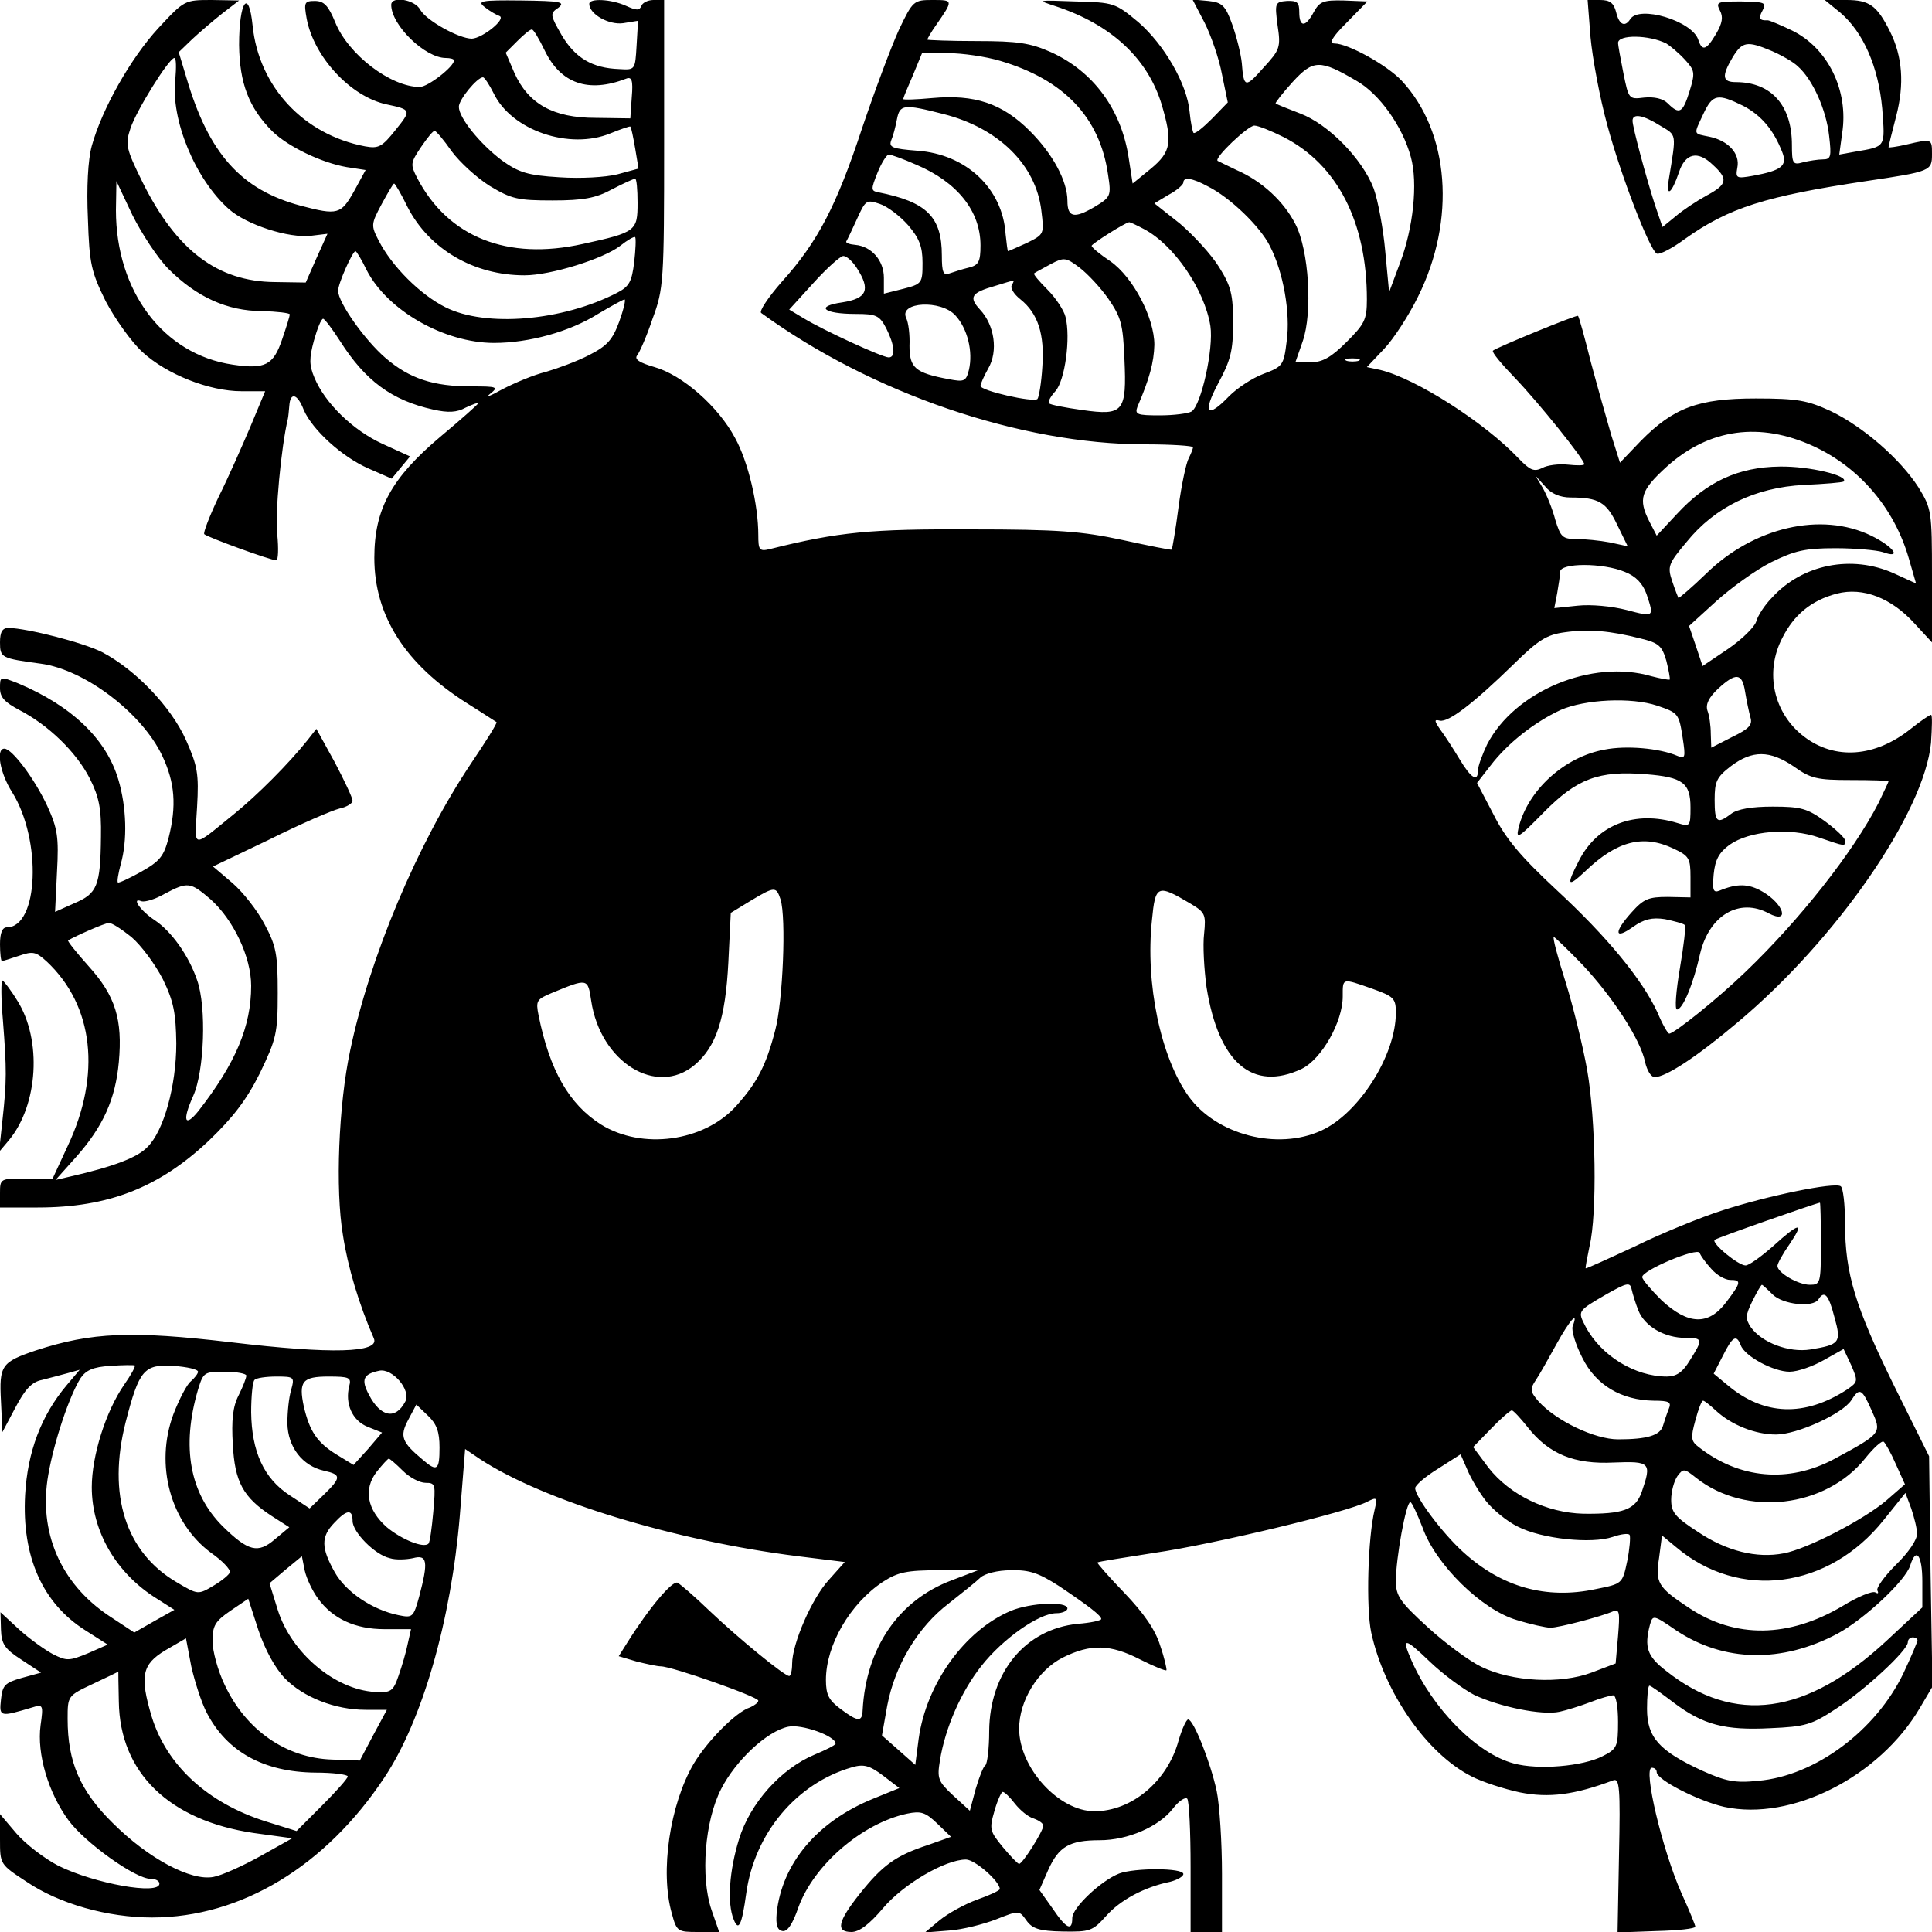 <?xml version="1.0" standalone="no"?>
<!DOCTYPE svg PUBLIC "-//W3C//DTD SVG 20010904//EN"
 "http://www.w3.org/TR/2001/REC-SVG-20010904/DTD/svg10.dtd">
<svg version="1.0" xmlns="http://www.w3.org/2000/svg"
 width="400pt" height="400pt" viewBox="0 0 400 400"
 preserveAspectRatio="xMidYMid meet">
<g transform="translate(0,400) scale(0.1,-0.1)"
fill="#000000" stroke="none">
<path d="M328 3942 c-58 -63 -117 -168 -138 -244 -8 -29 -11 -87 -8 -151 3
-94 7 -110 37 -171 19 -36 53 -84 76 -105 50 -46 138 -81 205 -81 l49 0 -30
-72 c-17 -40 -46 -106 -66 -146 -19 -40 -33 -76 -30 -78 6 -6 137 -54 149 -54
4 0 5 24 2 54 -5 41 8 180 22 239 1 4 2 16 3 27 2 29 17 25 30 -9 18 -41 79
-97 134 -121 l48 -21 19 23 19 23 -57 26 c-61 28 -119 84 -141 137 -11 26 -11
40 -1 77 7 25 15 45 19 45 3 0 19 -21 35 -46 52 -82 107 -123 193 -142 31 -7
49 -6 67 4 15 7 26 11 26 9 0 -2 -35 -33 -78 -69 -102 -86 -137 -150 -137
-251 0 -120 64 -220 192 -301 32 -20 59 -38 61 -39 2 -2 -22 -40 -53 -86 -111
-166 -210 -402 -250 -594 -24 -112 -31 -288 -15 -382 10 -66 33 -143 64 -214
13 -30 -86 -33 -296 -8 -205 24 -288 21 -404 -17 -71 -24 -76 -31 -72 -105 l3
-64 27 51 c20 38 34 53 55 57 15 4 39 10 53 14 l25 7 -27 -32 c-53 -63 -81
-138 -86 -227 -7 -128 36 -224 124 -280 l47 -30 -41 -18 c-39 -16 -44 -16 -72
-2 -17 9 -49 32 -70 51 l-39 36 1 -36 c1 -30 8 -40 42 -62 l41 -27 -40 -11
c-35 -10 -40 -15 -43 -45 -4 -36 -2 -36 65 -16 22 7 23 5 17 -37 -8 -59 16
-140 58 -197 34 -46 138 -121 170 -121 10 0 18 -4 18 -10 0 -24 -134 0 -209
37 -29 15 -68 45 -87 67 l-34 40 0 -52 c0 -52 0 -52 55 -88 68 -46 168 -74
260 -74 184 0 359 106 481 290 79 119 138 326 156 542 l11 138 31 -21 c131
-86 403 -169 658 -201 l97 -12 -33 -37 c-35 -38 -76 -132 -76 -174 0 -14 -3
-25 -6 -25 -10 0 -105 78 -164 134 -30 29 -60 55 -67 59 -10 6 -58 -50 -105
-125 l-17 -27 37 -11 c20 -5 43 -10 50 -10 23 0 202 -63 202 -71 0 -4 -8 -10
-17 -14 -29 -9 -89 -70 -117 -117 -49 -84 -70 -223 -45 -310 10 -37 12 -38 54
-38 l44 0 -16 46 c-23 68 -14 184 20 250 30 59 95 120 139 129 27 6 98 -19 98
-35 0 -3 -20 -13 -44 -23 -69 -29 -133 -100 -156 -175 -20 -65 -25 -132 -11
-166 10 -26 17 -12 26 54 17 124 104 228 219 261 24 7 36 4 64 -17 l34 -26
-54 -22 c-116 -47 -189 -134 -200 -237 -2 -24 1 -35 12 -37 10 -2 21 14 33 49
32 88 132 174 225 194 29 6 38 3 63 -21 l28 -27 -48 -17 c-67 -22 -94 -42
-141 -101 -46 -58 -50 -79 -17 -79 16 0 37 16 65 49 42 50 129 101 172 101 18
0 69 -44 70 -61 0 -3 -21 -13 -47 -22 -27 -10 -61 -29 -78 -43 l-30 -25 50 4
c28 2 71 13 97 23 48 19 48 19 63 -2 12 -17 26 -22 75 -23 57 -1 62 1 90 32
29 33 79 60 133 71 15 4 27 11 27 16 0 13 -101 13 -133 1 -38 -15 -97 -71 -97
-92 0 -28 -12 -23 -41 20 l-27 38 18 41 c22 49 44 62 107 62 58 0 122 28 151
65 12 16 26 25 30 21 4 -4 7 -68 7 -142 l0 -134 33 0 32 0 0 120 c0 65 -5 143
-11 172 -13 60 -48 148 -59 148 -4 0 -13 -20 -20 -44 -23 -84 -97 -146 -174
-146 -74 0 -156 90 -156 171 0 58 39 121 90 147 58 29 99 28 161 -4 28 -14 52
-24 54 -22 1 2 -4 25 -13 51 -10 33 -34 67 -74 109 -32 33 -57 62 -56 63 2 2
55 10 118 20 119 17 403 85 441 106 20 10 21 9 15 -17 -14 -58 -18 -202 -7
-254 27 -124 115 -251 208 -298 21 -11 67 -26 100 -33 60 -12 113 -5 193 25
13 5 15 -15 12 -154 l-3 -161 81 3 c44 1 80 5 80 9 0 3 -13 35 -29 70 -39 88
-80 259 -61 259 6 0 10 -4 10 -9 0 -16 87 -60 140 -72 139 -30 321 62 405 205
l26 44 -4 238 -3 239 -72 145 c-81 165 -102 233 -102 337 0 39 -4 74 -9 77
-13 9 -153 -20 -245 -50 -44 -14 -125 -47 -180 -74 -56 -26 -102 -47 -103 -46
-1 1 3 22 8 46 16 67 13 262 -5 365 -9 50 -29 132 -45 183 -16 50 -27 92 -24
92 2 0 29 -26 59 -57 63 -67 121 -156 130 -202 4 -17 12 -31 20 -31 23 0 87
42 170 112 207 173 388 436 402 580 2 32 3 58 0 58 -3 0 -22 -13 -42 -29 -74
-59 -157 -65 -221 -16 -63 48 -82 133 -45 204 24 48 60 78 113 92 54 14 113
-9 161 -62 l36 -39 0 138 c0 134 -1 139 -28 183 -38 59 -115 126 -182 158 -48
22 -68 26 -155 26 -119 0 -170 -19 -238 -88 l-43 -45 -18 57 c-9 31 -28 98
-42 150 -13 52 -25 96 -27 97 -2 3 -170 -66 -176 -72 -3 -3 18 -28 46 -57 48
-50 143 -168 143 -178 0 -3 -15 -3 -34 -1 -18 2 -43 -1 -53 -7 -17 -8 -25 -5
-49 20 -70 74 -212 165 -286 183 l-28 6 36 38 c19 20 51 69 70 108 79 159 65
341 -34 447 -30 32 -111 77 -139 77 -12 0 -6 12 25 43 l43 44 -49 2 c-42 1
-50 -2 -62 -24 -17 -32 -30 -32 -30 0 0 20 -4 24 -26 23 -24 -2 -25 -4 -19
-50 7 -46 5 -51 -29 -88 -38 -43 -41 -42 -45 10 -2 19 -11 55 -20 80 -14 39
-21 45 -49 48 l-33 3 25 -48 c13 -26 30 -74 36 -107 l12 -58 -33 -34 c-18 -18
-35 -32 -38 -29 -2 3 -6 22 -8 43 -5 58 -53 140 -106 186 -48 40 -51 41 -130
43 -81 3 -81 3 -41 -10 115 -38 190 -108 219 -203 23 -78 20 -98 -22 -133
l-38 -31 -8 52 c-15 101 -73 180 -161 220 -43 19 -68 23 -154 23 -56 0 -102 2
-102 3 0 2 8 16 18 30 36 52 36 52 -7 52 -39 0 -41 -1 -70 -62 -16 -35 -50
-126 -76 -203 -53 -161 -92 -236 -166 -318 -29 -33 -48 -62 -43 -65 228 -166
537 -272 795 -272 54 0 99 -3 99 -6 0 -3 -4 -13 -9 -23 -5 -9 -15 -55 -21
-101 -6 -47 -13 -86 -14 -88 -2 -1 -47 8 -102 20 -84 18 -132 22 -314 22 -207
1 -273 -5 -417 -41 -21 -5 -23 -1 -23 29 0 63 -21 152 -48 201 -35 66 -110
131 -167 147 -31 9 -42 16 -36 24 5 6 20 40 32 76 23 62 24 77 24 362 l0 298
-22 0 c-12 0 -23 -6 -25 -12 -4 -10 -10 -10 -32 0 -31 14 -76 16 -76 4 0 -21
40 -44 70 -40 l31 5 -3 -51 c-3 -51 -3 -51 -36 -49 -56 2 -91 23 -119 70 -24
42 -25 45 -7 57 15 12 5 14 -77 15 -84 1 -92 -1 -75 -14 10 -8 24 -16 30 -18
15 -6 -35 -46 -57 -47 -27 0 -95 38 -107 60 -11 21 -60 29 -60 10 0 -42 70
-110 113 -110 9 0 17 -2 17 -5 0 -13 -54 -55 -71 -55 -60 0 -148 67 -175 134
-14 34 -23 44 -42 44 -22 0 -23 -3 -17 -37 15 -79 91 -161 165 -177 52 -11 52
-12 19 -53 -28 -35 -35 -39 -63 -34 -127 24 -220 123 -233 250 -8 79 -28 50
-28 -40 1 -79 20 -130 69 -179 33 -32 102 -65 154 -74 l39 -6 -24 -44 c-27
-48 -34 -50 -110 -30 -124 33 -191 108 -237 265 l-16 53 28 27 c15 14 43 38
62 53 l35 27 -56 1 c-57 0 -57 0 -111 -58z m800 -47 c33 -68 90 -88 168 -58
12 5 15 -3 12 -38 l-3 -44 -72 1 c-88 0 -139 29 -168 93 l-18 42 24 24 c13 13
26 24 30 24 3 1 15 -19 27 -44z m943 -21 c132 -39 206 -117 223 -235 7 -45 6
-47 -29 -68 -41 -24 -55 -21 -55 13 0 41 -30 97 -78 145 -57 57 -114 76 -202
68 -33 -3 -60 -4 -60 -2 0 2 9 24 20 49 l19 46 54 0 c29 0 78 -7 108 -16z
m-1708 -38 c-10 -83 41 -207 111 -269 36 -32 124 -61 171 -55 l33 4 -23 -51
-22 -50 -64 1 c-119 1 -204 66 -274 207 -34 69 -36 78 -25 111 12 37 80 146
91 146 4 0 4 -20 2 -44z m2445 -3 c48 -27 96 -95 113 -158 15 -54 5 -148 -23
-221 l-22 -59 -8 85 c-4 46 -15 105 -24 130 -24 62 -94 133 -152 155 -26 10
-49 19 -51 21 -1 1 14 21 35 44 43 47 57 47 132 3z m-1786 -26 c37 -77 157
-118 242 -83 22 9 40 15 41 14 2 -2 6 -22 10 -45 l7 -42 -44 -12 c-25 -6 -75
-9 -120 -6 -66 4 -84 10 -119 35 -45 34 -89 88 -89 111 0 15 38 61 50 61 3 0
13 -15 22 -33z m931 -43 c115 -29 192 -106 203 -200 6 -49 6 -49 -30 -67 -20
-9 -38 -17 -39 -17 -1 0 -3 16 -5 35 -6 95 -82 166 -183 173 -51 4 -59 7 -54
21 4 9 9 28 12 44 6 31 14 32 96 11z m705 -48 c111 -57 172 -176 172 -336 0
-42 -5 -51 -42 -88 -32 -32 -50 -42 -74 -42 l-32 0 15 43 c21 60 13 189 -15
243 -24 47 -69 89 -122 112 -19 9 -37 18 -39 19 -8 6 63 73 76 73 8 0 35 -11
61 -24z m-1723 -29 c17 -23 52 -55 79 -72 45 -27 58 -30 130 -30 64 0 90 5
123 23 23 12 45 22 48 22 3 0 5 -22 5 -50 0 -58 -3 -61 -113 -85 -157 -35
-279 14 -343 136 -15 29 -14 32 8 65 13 19 25 34 28 33 3 0 19 -19 35 -42z
m962 -28 c85 -36 133 -96 133 -167 0 -34 -4 -41 -24 -46 -13 -3 -31 -9 -40
-12 -13 -5 -16 2 -16 37 0 80 -31 111 -132 131 -15 3 -15 6 -1 41 8 20 19 37
23 37 5 0 30 -9 57 -21z m604 -45 c46 -23 108 -83 128 -123 28 -54 43 -139 35
-197 -6 -50 -8 -53 -48 -68 -24 -9 -55 -30 -71 -46 -46 -48 -56 -36 -23 26 26
48 31 68 31 125 0 59 -4 76 -29 116 -16 26 -53 66 -81 90 l-53 42 30 18 c17 9
30 21 30 25 0 12 18 10 51 -8z m-2152 -171 c58 -58 122 -87 193 -87 32 -1 58
-4 58 -7 0 -3 -7 -26 -16 -52 -18 -53 -35 -62 -102 -52 -144 21 -242 152 -242
320 l1 60 33 -70 c19 -38 52 -89 75 -112z m495 128 c45 -87 137 -141 242 -141
54 0 163 34 198 61 15 12 29 20 31 18 2 -2 1 -26 -2 -52 -5 -40 -10 -50 -35
-63 -114 -59 -273 -72 -356 -30 -52 26 -111 85 -138 138 -16 31 -16 34 6 75
13 24 24 43 26 43 2 0 15 -22 28 -49z m1036 -37 c23 -27 30 -44 30 -78 0 -42
-1 -44 -40 -54 l-40 -10 0 33 c0 36 -26 65 -59 68 -12 1 -20 4 -19 7 2 3 12
24 22 46 18 40 20 41 47 32 16 -5 42 -25 59 -44z m488 -8 c63 -33 126 -126
138 -201 7 -47 -19 -164 -39 -177 -7 -4 -36 -8 -66 -8 -47 0 -52 2 -46 18 25
58 34 92 35 128 0 56 -44 140 -91 173 -21 14 -38 28 -39 32 0 4 69 48 78 49 2
0 15 -6 30 -14z m-1609 -85 c43 -84 161 -151 264 -151 72 0 156 23 215 60 27
16 52 30 55 30 3 0 -2 -21 -11 -46 -14 -38 -25 -50 -62 -69 -25 -13 -66 -28
-90 -35 -25 -6 -65 -23 -90 -36 -25 -14 -36 -18 -26 -10 19 15 16 16 -38 16
-79 0 -128 16 -178 59 -43 37 -98 115 -98 139 0 15 30 82 36 82 2 0 13 -18 23
-39z m1015 4 c29 -45 21 -63 -30 -71 -57 -8 -40 -24 28 -24 42 0 49 -3 63 -30
17 -34 20 -60 5 -60 -13 0 -135 56 -176 81 l-30 18 50 55 c28 31 56 56 62 56
7 0 19 -11 28 -25z m521 -64 c26 -38 30 -52 33 -124 5 -110 -2 -118 -87 -106
-36 5 -67 11 -69 14 -3 3 3 14 13 25 20 22 32 111 21 154 -3 13 -20 39 -37 56
-17 17 -30 32 -28 34 2 2 18 10 34 19 28 15 32 14 60 -7 17 -13 44 -42 60 -65z
m-200 29 c-4 -6 4 -19 18 -30 36 -29 50 -72 45 -140 -2 -33 -7 -62 -10 -66 -8
-8 -118 17 -118 27 0 4 7 20 16 36 21 36 13 90 -17 122 -24 26 -18 35 31 49
19 6 36 11 38 11 2 1 0 -4 -3 -9z m-117 -63 c25 -27 37 -75 28 -113 -6 -24
-10 -25 -42 -19 -69 13 -81 23 -81 69 1 22 -2 48 -7 58 -15 33 72 38 102 5z
m835 -94 c-7 -2 -19 -2 -25 0 -7 3 -2 5 12 5 14 0 19 -2 13 -5z m942 -177 c95
-44 167 -128 197 -232 l15 -52 -46 21 c-87 39 -189 19 -252 -50 -15 -15 -30
-38 -33 -50 -4 -12 -31 -38 -59 -57 l-52 -35 -14 42 -14 41 56 51 c31 28 82
65 114 81 49 24 70 29 133 29 41 0 85 -4 98 -8 41 -15 23 11 -24 34 -103 50
-243 18 -342 -79 -30 -29 -56 -51 -57 -50 -1 2 -7 17 -13 35 -10 30 -8 36 30
81 58 72 142 113 243 118 43 2 79 5 82 7 12 12 -71 32 -132 31 -86 -1 -151
-31 -213 -98 l-42 -45 -15 29 c-24 47 -18 65 36 114 88 79 193 93 304 42z
m-503 -106 c58 0 74 -10 96 -56 l22 -45 -37 8 c-21 4 -52 7 -69 7 -29 0 -33 4
-44 40 -6 23 -18 52 -26 66 l-15 25 20 -22 c12 -15 31 -23 53 -23z m112 -154
c23 -9 37 -24 45 -46 16 -48 16 -48 -41 -33 -31 8 -74 12 -102 9 l-48 -5 6 31
c3 17 6 37 6 44 0 19 89 19 134 0z m33 -138 c37 -9 44 -15 53 -46 5 -20 8 -37
7 -39 -2 -1 -19 2 -38 7 -123 36 -283 -31 -340 -141 -10 -21 -19 -45 -19 -54
0 -25 -14 -17 -38 23 -12 20 -30 48 -39 60 -14 20 -14 23 -2 20 18 -4 70 36
153 117 51 50 68 61 106 66 50 7 94 3 157 -13z m216 -110 c3 -18 8 -42 11 -53
5 -16 -3 -24 -38 -41 l-43 -22 -1 29 c0 16 -3 38 -7 48 -4 13 3 27 22 45 37
34 50 33 56 -6z m-182 -29 c44 -15 45 -16 53 -68 6 -39 5 -43 -11 -36 -37 16
-106 22 -151 13 -83 -15 -159 -84 -178 -162 -6 -25 0 -21 52 32 69 70 114 87
212 79 76 -6 92 -18 92 -69 0 -39 -1 -40 -27 -32 -88 27 -166 -3 -204 -78 -27
-52 -24 -57 14 -21 65 62 119 76 182 46 32 -15 35 -20 35 -59 l0 -42 -47 1
c-40 0 -50 -4 -75 -32 -37 -41 -36 -58 3 -30 23 16 39 20 66 16 19 -4 38 -9
41 -12 3 -2 -2 -43 -10 -90 -8 -47 -11 -85 -6 -85 12 0 34 53 48 116 19 79 81
116 142 83 44 -23 32 19 -13 45 -29 17 -53 17 -89 2 -13 -5 -15 1 -12 34 3 30
11 45 33 61 41 29 125 36 185 15 56 -19 54 -19 54 -6 0 5 -19 23 -42 40 -36
26 -49 30 -108 30 -43 0 -73 -5 -86 -15 -29 -22 -34 -18 -34 29 0 38 4 47 34
70 44 33 80 33 130 -1 35 -25 48 -28 118 -28 43 0 78 -1 78 -3 0 -1 -10 -22
-21 -45 -52 -101 -163 -242 -276 -350 -57 -55 -147 -127 -157 -127 -3 0 -14
19 -24 43 -31 68 -105 158 -210 255 -74 69 -105 106 -130 156 l-34 65 28 36
c35 46 91 90 145 115 50 22 146 27 200 9z m-1815 -401 c12 -38 5 -211 -11
-271 -19 -73 -37 -108 -81 -157 -67 -74 -195 -91 -280 -38 -66 42 -106 112
-129 226 -6 30 -4 33 27 46 75 31 75 31 82 -16 19 -127 135 -199 214 -133 45
38 64 96 70 213 l5 102 41 25 c50 30 53 30 62 3z m849 -9 c30 -18 32 -22 28
-62 -3 -24 0 -74 5 -111 25 -156 95 -217 197 -169 41 20 85 97 85 150 0 39 -2
38 61 16 45 -16 49 -20 49 -50 0 -88 -77 -209 -155 -244 -90 -41 -216 -9 -274
71 -58 81 -90 234 -76 365 7 73 11 75 80 34z m1305 -704 c0 -82 -1 -85 -23
-85 -24 0 -67 25 -67 39 0 5 11 25 25 45 32 47 21 46 -34 -4 -25 -22 -50 -40
-57 -40 -15 0 -71 46 -64 53 4 4 210 76 218 77 1 0 2 -38 2 -85z m-227 -52
c11 -13 29 -23 39 -23 24 0 23 -5 -8 -46 -37 -49 -79 -47 -134 4 -22 22 -40
43 -40 48 0 14 114 62 119 50 2 -6 13 -21 24 -33z m-151 -86 c13 -33 54 -57
98 -57 36 0 36 -3 9 -46 -15 -25 -28 -34 -48 -34 -66 0 -136 43 -168 103 -17
33 -18 32 44 68 41 23 48 25 51 10 2 -9 8 -29 14 -44z m278 33 c21 -21 84 -28
95 -10 12 19 21 10 33 -37 15 -53 11 -57 -50 -67 -44 -7 -100 14 -123 46 -12
18 -11 25 3 54 9 18 18 34 20 34 1 0 11 -9 22 -20z m-414 -66 c-3 -8 6 -38 20
-65 28 -57 81 -88 148 -89 32 0 37 -3 31 -17 -4 -10 -9 -25 -12 -35 -6 -20
-33 -28 -93 -28 -48 0 -128 38 -165 79 -17 20 -18 25 -5 44 8 12 27 46 43 75
27 49 46 70 33 36z m348 -39 c8 -23 68 -55 101 -55 17 0 48 11 71 24 l41 23
16 -34 c14 -33 14 -34 -9 -50 -88 -57 -172 -54 -247 9 l-29 24 19 37 c20 40
28 45 37 22z m-3347 -82 c-38 -55 -67 -147 -67 -212 0 -92 51 -179 135 -231
l36 -23 -41 -23 -42 -24 -53 35 c-100 67 -146 174 -125 292 12 69 44 164 67
200 11 16 26 23 61 25 26 2 49 2 51 1 2 -2 -8 -20 -22 -40z m153 27 c0 -4 -7
-13 -15 -20 -8 -6 -24 -37 -36 -68 -39 -105 -6 -225 78 -287 23 -16 40 -34 39
-40 -1 -5 -17 -18 -34 -28 -32 -19 -32 -19 -76 7 -106 62 -144 181 -106 331
28 109 38 121 100 117 27 -2 50 -7 50 -12z m429 -62 c-20 -38 -51 -32 -75 14
-17 32 -12 43 21 50 27 6 67 -40 54 -64z m-329 54 c0 -5 -7 -23 -16 -41 -12
-23 -15 -52 -12 -101 4 -78 21 -110 81 -149 l36 -23 -30 -25 c-35 -30 -55 -25
-108 27 -68 68 -86 164 -51 283 11 36 13 37 55 37 25 0 45 -4 45 -8z m93 -29
c-5 -16 -8 -47 -8 -70 1 -49 31 -88 76 -98 36 -8 36 -14 -1 -50 l-29 -28 -41
27 c-54 35 -79 91 -80 172 0 33 3 64 7 67 3 4 24 7 45 7 37 0 38 -1 31 -27z
m120 7 c-9 -36 6 -71 38 -84 l30 -12 -29 -34 -30 -33 -36 22 c-40 25 -55 48
-67 99 -11 52 -3 62 51 62 43 0 48 -2 43 -20z m3152 -50 c21 -47 22 -47 -78
-101 -94 -50 -196 -41 -280 25 -16 12 -17 19 -7 55 6 23 13 41 16 41 3 0 14
-9 26 -20 32 -30 82 -50 125 -50 44 0 138 43 156 71 17 27 22 24 42 -21z
m-2965 -77 c0 -47 -5 -51 -35 -25 -43 36 -48 48 -30 82 l17 32 24 -23 c18 -17
24 -33 24 -66z m2253 42 c44 -56 97 -77 178 -73 76 3 79 0 58 -61 -13 -37 -39
-46 -121 -45 -76 2 -152 39 -196 95 l-32 43 37 38 c20 21 40 38 43 38 3 0 18
-16 33 -35z m762 -76 l19 -42 -39 -34 c-46 -39 -163 -100 -212 -109 -56 -11
-119 5 -177 44 -48 31 -56 41 -56 67 0 17 6 39 13 49 12 16 14 16 39 -4 103
-81 268 -62 350 41 17 21 34 37 38 34 3 -2 15 -23 25 -46z m-849 -76 c14 -18
44 -43 67 -54 49 -25 152 -36 196 -21 17 6 33 8 35 4 2 -4 0 -29 -5 -54 -10
-47 -10 -47 -65 -58 -103 -22 -195 4 -275 77 -43 39 -99 114 -99 132 0 6 21
24 47 40 l47 30 14 -32 c7 -17 24 -46 38 -64z m-2242 62 c14 -14 35 -25 47
-25 21 0 21 -3 16 -61 -3 -33 -7 -63 -10 -65 -10 -10 -56 9 -86 34 -41 36 -49
79 -21 115 12 15 23 27 25 27 2 0 15 -11 29 -25z m3135 -130 c1 -12 -18 -40
-44 -65 -24 -24 -41 -48 -38 -53 3 -6 1 -7 -4 -4 -6 4 -37 -9 -68 -28 -111
-66 -222 -68 -318 -4 -65 43 -70 52 -62 104 l6 46 29 -24 c131 -111 316 -87
430 56 l45 56 12 -32 c6 -18 12 -41 12 -52z m-1024 13 c27 -77 123 -171 195
-192 29 -9 61 -16 70 -16 17 0 105 23 130 34 13 5 14 -2 10 -51 l-5 -57 -50
-19 c-64 -24 -164 -19 -228 12 -25 12 -75 49 -111 82 -58 53 -66 65 -66 96 0
46 21 163 30 163 3 0 14 -24 25 -52z m-2215 13 c0 -23 46 -70 77 -77 12 -4 34
-3 48 0 30 8 32 -7 13 -79 -12 -44 -14 -45 -43 -39 -54 11 -109 48 -132 89
-28 50 -29 73 -1 102 26 28 38 29 38 4z m-72 -160 c31 -43 78 -64 138 -64 l55
0 -7 -31 c-3 -16 -12 -46 -19 -66 -11 -32 -16 -35 -49 -33 -83 5 -173 81 -201
170 l-17 55 33 28 34 28 6 -30 c4 -17 16 -42 27 -57z m3322 35 l0 -54 -74 -69
c-166 -154 -315 -175 -457 -62 -39 30 -45 49 -33 95 6 21 7 21 55 -12 98 -65
218 -68 334 -6 55 30 140 109 150 141 12 39 25 21 25 -33z m-2010 2 c-109 -41
-177 -139 -184 -269 -1 -25 -10 -24 -46 3 -24 18 -30 29 -30 60 0 72 50 158
118 203 31 20 49 24 117 24 l80 0 -55 -21z m223 -12 c61 -41 87 -61 87 -68 0
-3 -22 -8 -49 -10 -108 -11 -182 -100 -183 -222 0 -36 -4 -68 -8 -71 -4 -2
-13 -25 -20 -49 l-12 -45 -35 32 c-31 29 -33 35 -27 72 11 68 44 143 86 196
44 56 119 109 155 109 13 0 23 5 23 10 0 15 -76 12 -117 -5 -95 -40 -175 -150
-191 -265 l-7 -54 -35 31 -34 30 11 62 c16 84 64 163 127 211 28 22 58 46 66
54 9 8 35 15 63 15 39 1 58 -6 100 -33z m-1603 -191 c38 -39 104 -65 167 -65
l44 0 -28 -52 -28 -53 -57 2 c-96 3 -179 61 -223 155 -14 29 -25 70 -25 90 0
32 5 41 37 63 l37 25 21 -65 c14 -41 34 -78 55 -100z m-162 -71 c42 -81 118
-123 225 -124 37 0 67 -4 67 -8 0 -4 -24 -31 -53 -60 l-53 -53 -64 20 c-120
38 -205 116 -236 217 -25 84 -20 108 28 137 l43 25 11 -58 c7 -31 21 -75 32
-96z m2624 37 c53 -25 141 -43 177 -35 14 3 43 12 64 20 20 8 42 14 47 14 6 0
10 -25 10 -55 0 -51 -2 -56 -32 -71 -41 -21 -133 -29 -184 -15 -76 20 -168
113 -212 214 -21 48 -14 47 38 -3 27 -26 69 -57 92 -69z m918 113 c0 -3 -13
-34 -29 -68 -57 -119 -183 -213 -301 -223 -48 -5 -67 -1 -116 21 -89 41 -114
69 -114 128 0 26 2 48 5 48 3 0 25 -16 50 -35 61 -46 106 -58 201 -53 71 3 85
7 135 40 59 38 149 121 149 138 0 6 5 10 10 10 6 0 10 -3 10 -6z m-3724 -127
c2 -147 104 -246 279 -272 l80 -11 -66 -37 c-36 -20 -80 -40 -97 -43 -46 -9
-134 37 -209 112 -67 66 -93 126 -93 215 0 48 0 48 53 73 28 13 52 25 52 25 0
1 0 -27 1 -62z m1855 -211 c11 -14 28 -28 39 -31 11 -4 20 -10 20 -15 0 -11
-43 -79 -50 -79 -3 0 -18 16 -34 35 -27 33 -28 37 -17 75 6 21 14 39 17 39 4
0 15 -11 25 -24z"/>
<path d="M3293 3923 c4 -43 19 -125 35 -183 29 -107 87 -256 102 -265 5 -3 31
10 58 30 91 65 168 89 375 120 135 20 137 21 137 56 0 32 0 32 -52 20 -21 -5
-38 -7 -38 -6 0 2 7 31 16 65 17 66 13 123 -13 175 -27 54 -43 65 -90 65 l-45
0 32 -26 c48 -41 79 -112 87 -199 6 -81 8 -78 -56 -89 l-33 -6 6 44 c14 89
-30 177 -104 213 -25 12 -47 21 -50 21 -17 -1 -20 4 -11 20 9 17 5 18 -44 19
-50 0 -53 -1 -44 -19 7 -13 5 -26 -8 -48 -20 -34 -29 -37 -37 -12 -13 39 -123
72 -141 42 -11 -17 -23 -11 -29 15 -5 19 -13 25 -33 25 l-26 0 6 -77z m157
-13 c8 -5 25 -19 38 -33 21 -23 22 -27 10 -66 -14 -45 -21 -49 -45 -25 -10 10
-28 14 -49 12 -32 -4 -32 -3 -43 51 -6 30 -11 58 -11 62 0 18 64 17 100 -1z
m217 -15 c21 -9 46 -23 56 -33 30 -27 58 -89 64 -143 5 -43 4 -49 -13 -49 -10
0 -29 -3 -41 -6 -21 -6 -23 -3 -23 36 0 82 -43 130 -116 130 -28 0 -30 12 -7
51 20 33 30 35 80 14z m-58 -114 c38 -20 63 -50 81 -96 11 -28 -1 -38 -61 -49
-34 -6 -36 -5 -32 17 6 29 -19 56 -58 64 -34 7 -33 3 -12 48 19 40 29 42 82
16z m-172 -41 c35 -21 34 -14 18 -112 -6 -38 6 -29 21 15 13 40 39 46 70 16
33 -30 30 -41 -13 -64 -20 -11 -49 -30 -64 -43 l-27 -22 -16 47 c-18 56 -46
160 -46 173 0 16 22 12 57 -10z"/>
<path d="M0 2670 c0 -32 3 -33 84 -44 91 -12 210 -102 252 -191 26 -55 30
-103 13 -170 -10 -38 -18 -48 -57 -70 -25 -14 -47 -24 -48 -22 -2 2 1 19 6 38
14 49 12 118 -5 175 -25 84 -96 152 -207 199 -38 15 -38 15 -38 -10 0 -19 10
-29 40 -45 60 -31 118 -87 146 -142 19 -38 24 -62 23 -120 -1 -103 -8 -118
-55 -138 l-40 -18 4 83 c4 72 1 90 -20 136 -26 56 -73 119 -89 119 -18 0 -9
-51 16 -90 62 -99 55 -280 -11 -280 -9 0 -14 -11 -14 -35 0 -19 2 -35 4 -35 1
0 17 5 35 11 29 10 35 9 58 -12 97 -91 113 -234 43 -382 l-31 -67 -55 0 c-53
0 -54 0 -54 -30 l0 -30 78 0 c146 0 251 41 354 138 50 48 78 84 106 140 34 71
37 82 37 166 0 80 -3 97 -27 142 -15 29 -45 67 -67 86 l-40 34 117 56 c64 32
129 60 145 64 15 3 27 11 27 16 0 6 -17 42 -37 80 l-38 69 -18 -23 c-39 -49
-105 -115 -152 -153 -90 -73 -82 -74 -77 14 4 69 1 85 -23 139 -31 69 -105
146 -174 182 -40 20 -154 49 -193 50 -13 0 -18 -8 -18 -30z m436 -532 c47 -42
84 -119 84 -179 0 -84 -32 -160 -109 -259 -29 -36 -34 -20 -11 31 23 51 28
184 8 240 -17 50 -53 101 -88 124 -30 20 -49 48 -27 39 7 -2 28 4 47 15 49 26
54 25 96 -11z m-164 -78 c20 -17 49 -56 65 -87 23 -47 27 -71 28 -133 0 -88
-26 -182 -60 -215 -20 -21 -68 -40 -160 -61 l-30 -7 42 47 c57 64 82 121 89
197 8 88 -7 137 -62 198 -26 29 -45 53 -43 54 15 9 76 36 84 36 6 1 27 -13 47
-29z"/>
<path d="M6 1888 c8 -103 8 -126 -1 -208 l-7 -65 21 25 c60 73 68 207 17 288
-14 23 -29 42 -31 42 -3 0 -3 -37 1 -82z"/>
</g>
</svg>
